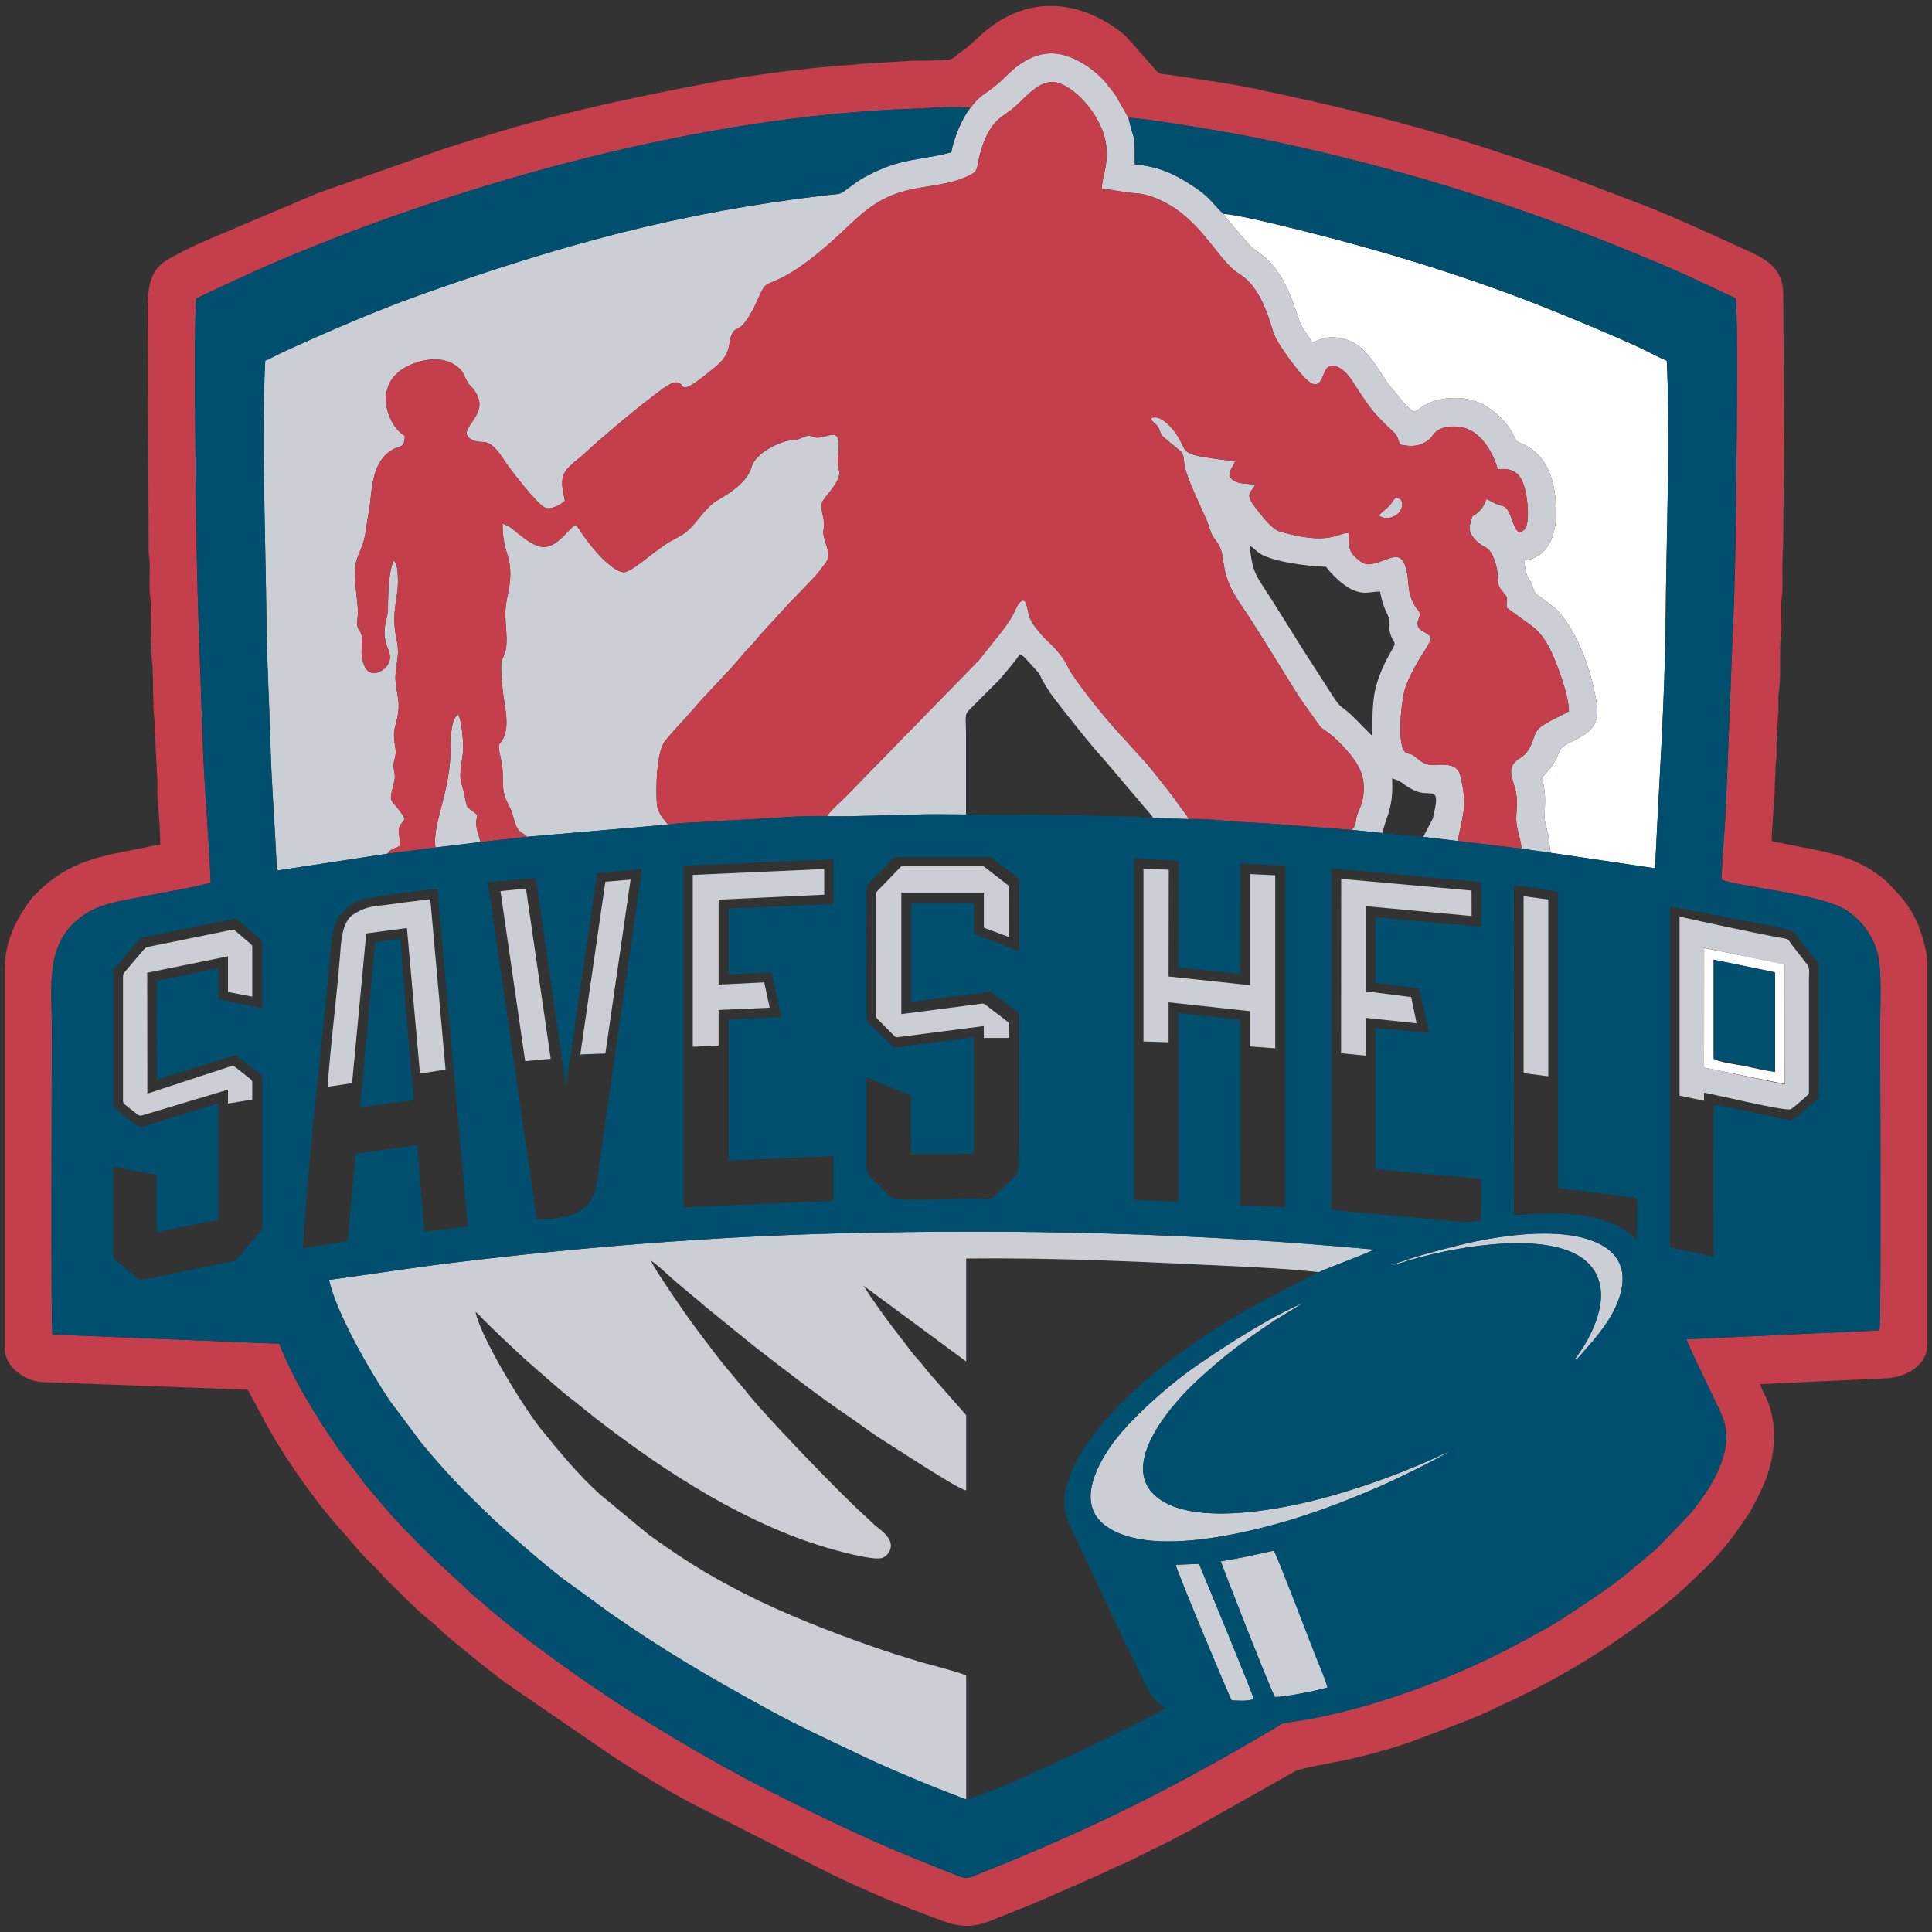 <?xml version="1.0" encoding="UTF-8"?>
<!DOCTYPE svg PUBLIC "-//W3C//DTD SVG 1.1//EN" "http://www.w3.org/Graphics/SVG/1.1/DTD/svg11.dtd">
<!-- Creator: CorelDRAW X7 -->
<svg xmlns="http://www.w3.org/2000/svg" xml:space="preserve" width="210mm" height="210mm" version="1.1" style="shape-rendering:geometricPrecision; text-rendering:geometricPrecision; image-rendering:optimizeQuality; fill-rule:evenodd; clip-rule:evenodd"
viewBox="0 0 21000 21000"
 xmlns:xlink="http://www.w3.org/1999/xlink">
 <rect x="0" y="0" width="21000" height="21000" fill="#333333" stroke="none"/>
 <defs>
  <style type="text/css">
   <![CDATA[
    .fil3 {fill:#004F6F}
    .fil2 {fill:#C43E4B}
    .fil1 {fill:#CBCED4}
    .fil0 {fill:white}
   ]]>
  </style>
 </defs>
 <g id="Vrstva_x0020_1">
  <g id="_2430930310320">
   <g>
    <path class="fil0" d="M16856 9270l1134 168c41,-903 107,-1812 115,-2719 6,-832 53,-2004 12,-2798 -80,-33 -184,-88 -267,-129 -87,-42 -181,-82 -273,-123 -195,-85 -371,-158 -565,-238 -973,-403 -2012,-719 -3042,-969 -119,-29 -579,-141 -669,-135 -1,13 226,277 260,313 32,33 39,48 81,76 35,24 54,37 84,61 289,233 362,660 423,769 32,58 91,127 113,178 76,-21 94,-54 201,-57 387,-12 506,372 668,558 66,76 160,210 241,251 83,-37 118,-112 341,-143 290,-38 493,77 661,278 109,131 70,171 151,204 252,102 367,328 388,672 16,256 -45,568 -346,604 10,75 16,151 50,198 39,57 47,120 73,158 11,16 110,82 136,104 53,41 81,57 123,106 214,250 354,648 409,1003 58,380 -353,360 -410,510 -22,60 -47,109 -81,159 -34,50 -79,85 -105,124 41,189 33,219 27,418 -2,67 23,131 38,195 13,59 14,160 29,204z"/>
    <path class="fil0" d="M18627 10434l642 128c24,11 12,-1 25,22l0 1067c-109,-12 -239,-45 -348,-67 -41,-8 -297,-42 -319,-81l0 -1069zm-105 1170l876 178 2 -1302 -877 -176 -1 1300z"/>
    <path class="fil1" d="M10502 18214c-10,-21 -454,-135 -509,-152 -171,-52 -342,-106 -505,-163 -470,-164 -966,-358 -1404,-581 -310,-159 -549,-301 -832,-495 -68,-46 -124,-88 -196,-138l-543 -449c-235,-216 -429,-451 -629,-698 -209,-258 -668,-1021 -715,-1278 33,23 67,66 100,98 148,145 371,360 528,495 136,116 301,270 441,374l226 181c770,598 1685,1191 2627,1444 86,23 425,115 504,80 40,-17 85,-65 88,-124 7,-105 -126,-188 -177,-233 -35,-30 -67,-65 -102,-96 -275,-245 -1122,-1127 -1296,-1357l-185 -222c-59,-69 -126,-154 -181,-227 -119,-156 -232,-304 -345,-470 -69,-102 -292,-424 -320,-498 37,17 163,132 202,168 129,118 271,226 395,335l513 417c334,258 714,555 1061,787 99,67 224,165 333,232 120,73 841,550 921,556l0 -818 -402 -456c-36,-43 -60,-77 -93,-116 -35,-40 -67,-72 -96,-112 -119,-157 -245,-313 -359,-477 -33,-47 -54,-78 -86,-123 -24,-34 -65,-107 -83,-125l1119 826 0 -1119c995,-12 1920,36 2907,83 294,14 634,31 927,65 61,-36 493,-185 600,-246 -1933,-180 -3858,-226 -5820,-176 -1387,35 -2834,153 -4209,321 -448,55 -889,126 -1331,185 81,363 440,984 655,1306l339 454c284,342 433,495 764,814 164,157 657,588 853,724l453 330c577,401 1074,693 1714,1043 340,187 698,350 1056,521 269,128 740,324 1039,435 12,4 27,11 37,14 11,3 16,2 16,2l0 -1341z"/>
    <path class="fil1" d="M10546 1174c-85,105 -176,316 -206,482 -170,46 -330,61 -505,100 -170,38 -299,95 -437,169 -69,38 -124,81 -181,123 -103,75 -75,55 -227,73 -1607,186 -2899,545 -4399,1076 -488,173 -1022,405 -1498,622 -72,33 -144,74 -210,102 -42,769 5,2004 13,2819 4,455 32,913 44,1368 12,433 47,850 66,1275 4,70 0,61 17,78l1185 -181c44,-55 74,-53 135,-83 14,-91 -23,-140 -3,-204 21,-68 90,-61 28,-148 -122,-171 -144,-113 -92,-313 29,-110 11,-98 3,-195 -7,-80 35,-112 19,-204 -39,-230 5,-200 31,-394 21,-159 -42,-254 -29,-414 16,-188 47,-207 6,-402 -57,-278 29,-427 19,-643 -3,-52 -1,-156 -47,-186 -59,141 -59,375 -62,542 -1,86 -75,207 -10,387 13,37 34,77 33,124 -2,79 -69,147 -140,164 -105,25 -141,-60 -161,-144 -22,-92 12,-204 -10,-272 -16,-50 -42,-44 -45,-113 -3,-52 11,-88 8,-145 -9,-166 -61,-409 -12,-558 27,-79 62,-142 81,-224 18,-76 28,-185 45,-267 44,-217 14,-529 235,-684 106,-75 157,-14 160,-167 -192,-107 -368,-581 54,-768 157,-69 350,-97 496,2 80,54 80,83 131,183 20,41 87,68 123,189 58,199 -244,340 -85,431 139,80 174,-67 372,244 57,88 348,462 431,499 70,31 177,-36 218,-72 -15,-91 -49,-190 -14,-285 33,-88 167,-170 250,-251 108,-104 521,-451 646,-545 51,-38 234,-190 300,-204 171,-35 -23,226 459,-176 200,-167 114,-277 193,-381 38,-51 66,-9 148,-133 37,-55 70,-116 100,-182 111,-248 70,-163 295,-279 210,-108 468,-328 644,-495 209,-198 373,-362 696,-444 219,-55 472,-58 681,-164 95,-48 77,-72 104,-189 36,-155 87,-285 177,-386 45,-50 98,-83 157,-126 156,-111 317,-370 531,-302 219,70 466,382 511,638 41,235 -40,383 -43,513 101,1 225,38 347,45 122,6 226,43 321,91 430,215 603,653 824,785 162,96 262,297 324,480 46,137 43,170 113,284 57,92 274,408 369,435 117,33 97,-182 194,-197 98,-14 193,104 229,160 55,86 104,163 163,245 102,143 174,204 289,316 56,55 37,67 73,135 122,27 230,22 328,-69 25,-22 63,-151 314,-124 215,24 362,260 417,462 192,-24 264,67 302,241 16,74 28,181 25,259 -3,93 -16,173 -96,184 -61,-44 -75,-162 -118,-234 -30,-49 -43,-46 -109,-67 -50,-16 -84,-44 -128,-60 -20,60 -46,103 -82,136 -87,82 -52,-9 -95,137 -30,101 68,201 172,254 76,38 127,212 130,318 3,91 5,106 55,164 73,85 34,65 41,171l258 188c94,69 137,124 204,246 70,126 218,528 214,693 -107,64 -293,130 -349,214 -41,61 -48,187 -148,270 -23,19 -61,40 -84,62 -118,116 22,237 17,457 -2,101 -19,156 2,261 16,79 40,145 48,229l317 45c-15,-44 -16,-145 -29,-204 -15,-64 -40,-128 -38,-195 6,-199 14,-229 -27,-418 26,-39 71,-74 105,-124 34,-50 59,-99 81,-159 57,-150 468,-130 410,-510 -55,-355 -195,-753 -409,-1003 -42,-49 -70,-65 -123,-106 -26,-22 -125,-88 -136,-104 -26,-38 -34,-101 -73,-158 -34,-47 -40,-123 -50,-198 301,-36 362,-348 346,-604 -21,-344 -136,-570 -388,-672 -81,-33 -42,-73 -151,-204 -168,-201 -371,-316 -661,-278 -223,31 -258,106 -341,143 -81,-41 -175,-175 -241,-251 -162,-186 -281,-570 -668,-558 -107,3 -125,36 -201,57 -22,-51 -81,-120 -113,-178 -61,-109 -134,-536 -423,-769 -30,-24 -49,-37 -84,-61 -42,-28 -49,-43 -81,-76 -34,-36 -261,-300 -260,-313 -142,-128 -123,-176 -404,-349 -167,-103 -333,-173 -562,-190 -2,-403 1,-194 -69,-507l-136 -239c-24,-38 -55,-72 -81,-107 -106,-147 -361,-339 -584,-354 -165,-11 -298,56 -416,144 -66,49 -173,172 -302,262 -119,83 -118,86 -201,187z"/>
    <path class="fil1" d="M5725 9096l1534 -133c-47,-69 -113,-120 -120,-238 -10,-167 -3,-498 71,-642 29,-56 286,-325 336,-386 110,-134 411,-436 517,-569 51,-65 117,-122 167,-187 26,-34 54,-63 83,-95l255 -278c75,-82 296,-297 348,-372 57,-82 117,-114 73,-247 -80,-239 -12,-155 -36,-299 -29,-164 -50,-162 42,-274 37,-46 122,-148 128,-225 3,-47 -20,-84 -17,-155 2,-57 12,-110 12,-168 -2,-168 -120,-78 -222,-71 -71,4 -69,-38 -145,-12 -74,25 -51,32 -147,39 -114,9 -392,134 -434,290 -42,157 -224,279 -362,358 -154,88 -223,250 -356,355 -62,49 -158,87 -222,132 -72,52 -139,100 -209,156 -43,34 -155,120 -217,141 -73,25 -186,-83 -224,-116 -77,-68 -185,-199 -245,-287 -25,-37 -48,-83 -81,-108 -90,56 -221,287 -398,232 -79,-24 -146,-78 -203,-121 -94,-71 -60,-67 -190,-126 -6,214 64,353 73,419 31,206 -11,285 -36,461 -24,166 24,346 -1,480 -29,159 -78,41 -35,452 18,175 85,396 -4,543 -24,40 -40,35 -38,81 3,58 34,147 39,222 14,208 -17,246 78,424 35,67 36,108 64,186 37,107 84,84 122,138z"/>
    <path class="fil1" d="M15071 7170c-152,310 -153,442 -155,826 -14,-10 -7,-4 -20,-16l-198 -200c-46,-42 -66,-58 -114,-94 -38,-29 -63,-71 -94,-116l-331 -515c-110,-178 -216,-344 -326,-520 -168,-270 -215,-275 -250,-602 39,17 45,31 81,62 130,113 583,163 748,165 19,20 27,35 49,60 295,318 422,197 540,212 38,196 83,236 94,282 10,36 1,80 6,120 18,134 70,129 55,180 -4,15 -72,130 -85,156zm-376 1851l334 34c14,-94 58,-180 79,-272 26,-111 28,-204 24,-323 117,38 113,63 204,113 114,62 154,42 233,53 81,11 16,204 6,269l-105 202 307 36 63 8c21,-59 64,-279 72,-348 14,-106 -14,-270 -41,-369 -35,-126 -162,-115 -301,-110 -99,3 -147,-61 -207,-102 -34,-23 -48,-14 -77,-28 -115,-58 -51,-597 -9,-714 39,-106 81,-182 133,-275 45,-83 159,-227 137,-277 -47,-56 -128,-55 -138,-128 -5,-44 20,-71 23,-105 4,-41 -25,-54 -48,-92 -108,-176 -50,-275 -113,-451 -65,-183 -208,-24 -391,-9 -71,6 -144,-71 -174,-105 -49,-53 -48,-151 -48,-236 -120,0 -208,142 -746,-14 -84,-25 -184,-156 -232,-217 -154,-194 -102,-176 -34,-294 -80,-10 -180,-3 -242,-47 -93,-67 5,-142 20,-206 -100,-12 -205,-24 -305,-41 -82,-15 -216,-28 -251,-104 -40,-86 -78,-154 -131,-214 -30,-34 -141,-155 -225,-108 15,57 65,53 88,119 28,78 37,76 95,125 177,152 159,100 178,251 19,146 185,475 246,620 17,43 39,122 56,153 24,45 58,73 85,133 68,153 -9,282 234,634 138,199 373,586 506,799 54,85 108,179 168,261l182 257c35,36 109,65 232,195 174,185 282,338 228,602 -13,65 -39,102 -58,160 -28,83 1,91 -57,165z"/>
    <path class="fil1" d="M8991 8872c171,8 841,-17 1076,-21l433 2 0 -891c0,-151 -21,-193 38,-249 99,-97 188,-190 288,-287 55,-54 223,-255 258,-314 46,16 67,52 116,103 156,168 68,81 163,234 28,45 45,75 79,120 94,125 432,554 538,663l542 638 13 23 385 10c-15,-42 -73,-106 -104,-150 -32,-47 -78,-109 -110,-150 -77,-96 -152,-195 -232,-291l-248 -274c-153,-158 -458,-531 -582,-724 -34,-54 -62,-121 -95,-166 -90,-126 -179,-187 -249,-273 -37,-45 -78,-93 -105,-156 -20,-48 -26,-115 -39,-149 -16,-43 -5,-25 -35,-44 -56,15 -70,82 -114,163 -29,54 -75,118 -113,168l-250 315 -1444 1480c-48,52 -173,154 -209,220z"/>
    <path class="fil1" d="M15766 15769c-433,209 -955,406 -1472,537 -468,118 -1317,266 -1701,-19 -490,-365 227,-1103 411,-1273 293,-272 515,-438 853,-662l312 -192c-366,157 -818,447 -1148,674 -309,211 -752,601 -950,887 -162,236 -361,627 -62,857 462,355 1531,91 2053,-68 312,-96 597,-208 889,-333 204,-87 635,-296 815,-408z"/>
    <path class="fil1" d="M13269 16971c0,6 509,1324 589,1474 93,6 477,-73 572,-103 -78,-267 -509,-1378 -585,-1487 -192,42 -371,83 -576,116z"/>
    <path class="fil1" d="M15122 13756c66,-15 130,-37 193,-56 531,-160 2013,-448 2085,330 21,219 -105,491 -225,664 -10,14 -15,21 -26,37 -10,15 -29,33 -27,47 3,20 68,-60 77,-70 159,-179 335,-380 409,-625 120,-402 -147,-582 -481,-646 -333,-64 -757,-11 -1081,55 -186,38 -741,179 -924,264z"/>
    <path class="fil1" d="M12779 17009c11,63 587,1445 609,1473 66,4 188,12 239,-15 8,-17 -537,-1331 -594,-1469l-254 11z"/>
    <path class="fil1" d="M4733 9212l490 -59c-15,-58 -38,-115 -45,-178 -12,-102 41,-102 -33,-153 -110,-76 -50,-39 -128,-302 -36,-122 14,-257 18,-380 3,-75 -19,-329 -55,-372 -74,34 -83,242 -82,340 6,491 -204,844 -165,1104z"/>
    <path class="fil1" d="M14987 5602c82,70 252,5 253,-115 1,-65 -21,-63 -66,-79 -38,33 -47,66 -83,100 -33,32 -73,58 -104,94z"/>
   </g>
   <g>
    <path class="fil2" d="M14987 5602c31,-36 71,-62 104,-94 36,-34 45,-67 83,-100 45,16 67,14 66,79 -1,120 -171,185 -253,115zm-10779 3678l525 -68c-39,-260 171,-613 165,-1104 -1,-98 8,-306 82,-340 36,43 58,297 55,372 -4,123 -54,258 -18,380 78,263 18,226 128,302 74,51 21,51 33,153 7,63 30,120 45,178l502 -57c-38,-54 -85,-31 -122,-138 -28,-78 -29,-119 -64,-186 -95,-178 -64,-216 -78,-424 -5,-75 -36,-164 -39,-222 -2,-46 14,-41 38,-81 89,-147 22,-368 4,-543 -43,-411 6,-293 35,-452 25,-134 -23,-314 1,-480 25,-176 67,-255 36,-461 -9,-66 -79,-205 -73,-419 130,59 96,55 190,126 57,43 124,97 203,121 177,55 308,-176 398,-232 33,25 56,71 81,108 60,88 168,219 245,287 38,33 151,141 224,116 62,-21 174,-107 217,-141 70,-56 137,-104 209,-156 64,-45 160,-83 222,-132 133,-105 202,-267 356,-355 138,-79 320,-201 362,-358 42,-156 320,-281 434,-290 96,-7 73,-14 147,-39 76,-26 74,16 145,12 102,-7 220,-97 222,71 0,58 -10,111 -12,168 -3,71 20,108 17,155 -6,77 -91,179 -128,225 -92,112 -71,110 -42,274 24,144 -44,60 36,299 44,133 -16,165 -73,247 -52,75 -273,290 -348,372l-255 278c-29,32 -57,61 -83,95 -50,65 -116,122 -167,187 -106,133 -407,435 -517,569 -50,61 -307,330 -336,386 -74,144 -81,475 -71,642 7,118 73,169 120,238 121,-19 288,-23 415,-30 149,-8 289,-18 439,-25 268,-12 616,-48 878,-36 36,-66 161,-168 209,-220l1444 -1480 250 -315c38,-50 84,-114 113,-168 44,-81 58,-148 114,-163 30,19 19,1 35,44 13,34 19,101 39,149 27,63 68,111 105,156 70,86 159,147 249,273 33,45 61,112 95,166 124,193 429,566 582,724l248 274c80,96 155,195 232,291 32,41 78,103 110,150 31,44 85,104 104,150 125,-6 314,11 444,22 149,13 296,17 442,28 297,21 591,46 889,68 58,-74 29,-82 57,-165 19,-58 45,-95 58,-160 54,-264 -54,-417 -228,-602 -123,-130 -197,-159 -232,-195l-182 -257c-60,-82 -114,-176 -168,-261 -133,-213 -368,-600 -506,-799 -243,-352 -166,-481 -234,-634 -27,-60 -61,-88 -85,-133 -17,-31 -39,-110 -56,-153 -61,-145 -227,-474 -246,-620 -19,-151 -1,-99 -178,-251 -58,-49 -67,-47 -95,-125 -23,-66 -73,-62 -88,-119 84,-47 195,74 225,108 53,60 91,128 131,214 35,76 169,89 251,104 100,17 205,29 305,41 -15,64 -113,139 -20,206 62,44 162,37 242,47 -68,118 -120,100 34,294 48,61 148,192 232,217 538,156 626,14 746,14 0,85 -1,183 48,236 30,34 103,111 174,105 183,-15 326,-174 391,9 63,176 5,275 113,451 23,38 52,51 48,92 -3,34 -28,61 -23,105 10,73 91,72 138,128 22,50 -92,194 -137,277 -52,93 -94,169 -133,275 -42,117 -106,656 9,714 29,14 43,5 77,28 60,41 108,105 207,102 139,-5 266,-16 301,110 27,99 55,263 41,369 -8,69 -51,289 -72,348l699 84c-8,-84 -32,-150 -48,-229 -21,-105 -4,-160 -2,-261 5,-220 -135,-341 -17,-457 23,-22 61,-43 84,-62 100,-83 107,-209 148,-270 56,-84 242,-150 349,-214 4,-165 -144,-567 -214,-693 -67,-122 -110,-177 -204,-246l-258 -188c-7,-106 32,-86 -41,-171 -50,-58 -52,-73 -55,-164 -3,-106 -54,-280 -130,-318 -104,-53 -202,-153 -172,-254 43,-146 8,-55 95,-137 36,-33 62,-76 82,-136 44,16 78,44 128,60 66,21 79,18 109,67 43,72 57,190 118,234 80,-11 93,-91 96,-184 3,-78 -9,-185 -25,-259 -38,-174 -110,-265 -302,-241 -55,-202 -202,-438 -417,-462 -251,-27 -289,102 -314,124 -98,91 -206,96 -328,69 -36,-68 -17,-80 -73,-135 -115,-112 -187,-173 -289,-316 -59,-82 -108,-159 -163,-245 -36,-56 -131,-174 -229,-160 -97,15 -77,230 -194,197 -95,-27 -312,-343 -369,-435 -70,-114 -67,-147 -113,-284 -62,-183 -162,-384 -324,-480 -221,-132 -394,-570 -824,-785 -95,-48 -199,-85 -321,-91 -122,-7 -246,-44 -347,-45 3,-130 84,-278 43,-513 -45,-256 -292,-568 -511,-638 -214,-68 -375,191 -531,302 -59,43 -112,76 -157,126 -90,101 -141,231 -177,386 -27,117 -9,141 -104,189 -209,106 -462,109 -681,164 -323,82 -487,246 -696,444 -176,167 -434,387 -644,495 -225,116 -184,31 -295,279 -30,66 -63,127 -100,182 -82,124 -110,82 -148,133 -79,104 7,214 -193,381 -482,402 -288,141 -459,176 -66,14 -249,166 -300,204 -125,94 -538,441 -646,545 -83,81 -217,163 -250,251 -35,95 -1,194 14,285 -41,36 -148,103 -218,72 -83,-37 -374,-411 -431,-499 -198,-311 -233,-164 -372,-244 -159,-91 143,-232 85,-431 -36,-121 -103,-148 -123,-189 -51,-100 -51,-129 -131,-183 -146,-99 -339,-71 -496,-2 -422,187 -246,661 -54,768 -3,153 -54,92 -160,167 -221,155 -191,467 -235,684 -17,82 -27,191 -45,267 -19,82 -54,145 -81,224 -49,149 3,392 12,558 3,57 -11,93 -8,145 3,69 29,63 45,113 22,68 -12,180 10,272 20,84 56,169 161,144 71,-17 138,-85 140,-164 1,-47 -20,-87 -33,-124 -65,-180 9,-301 10,-387 3,-167 3,-401 62,-542 46,30 44,134 47,186 10,216 -76,365 -19,643 41,195 10,214 -6,402 -13,160 50,255 29,414 -26,194 -70,164 -31,394 16,92 -26,124 -19,204 8,97 26,85 -3,195 -52,200 -30,142 92,313 62,87 -7,80 -28,148 -20,64 17,113 3,204 -61,30 -91,28 -135,83z"/>
    <path class="fil2" d="M10546 1174c83,-101 82,-104 201,-187 129,-90 236,-213 302,-262 118,-88 251,-155 416,-144 223,15 478,207 584,354 26,35 57,69 81,107l136 239c163,3 741,100 934,133 828,140 1807,384 2590,627 831,257 1556,528 2343,863 252,108 491,227 735,340 22,327 12,1237 8,1606 -5,532 -8,1066 -25,1598l-92 2339c-11,255 -43,521 -45,773 115,68 1056,155 1331,320 156,94 295,245 359,466 55,191 32,579 32,801 0,321 14,3264 -8,3314l-2095 96c1,37 233,507 270,588 104,226 218,372 133,672 -75,268 -218,444 -350,621l-378 394c-469,396 -436,371 -993,741 -163,108 -366,214 -553,314 -578,306 -1236,564 -1887,725 -175,43 -361,81 -541,105 -103,15 -88,13 -163,58 -1086,646 -1986,1098 -3201,1582 -178,71 -154,75 -333,3 -208,-84 -414,-165 -616,-251 -408,-174 -799,-362 -1188,-556 -602,-299 -1106,-593 -1661,-939 -473,-296 -1229,-835 -1629,-1192 -48,-43 -77,-61 -118,-100 -246,-236 -410,-368 -672,-645 -38,-39 -69,-66 -103,-105 -35,-41 -73,-74 -105,-115l-150 -174c-20,-25 -27,-34 -52,-63 -35,-41 -69,-77 -99,-120 -61,-89 -187,-237 -282,-376 -211,-307 -475,-723 -626,-1118l-2466 -100c-19,-59 -6,-2986 -6,-3317 0,-496 -88,-979 388,-1270 167,-102 428,-137 643,-182 111,-22 641,-115 695,-146 -21,-514 -70,-1029 -87,-1545 -17,-525 -38,-1051 -54,-1578 -16,-533 -19,-1069 -25,-1604 -5,-374 -14,-1287 8,-1620 318,-147 556,-265 896,-409 2050,-870 4616,-1571 6872,-1652 168,-6 492,-32 646,-9zm808 -1108l132 0c185,12 371,74 551,181 68,41 151,98 205,151l333 377c29,35 87,31 139,39 322,47 760,108 1062,180 49,11 105,22 147,31 807,174 1609,376 2391,638l267 88c87,35 178,59 264,91l1030 391c336,134 661,283 988,432 291,133 523,210 520,545l11 1525c0,388 -11,745 -11,1128l-10 282c0,92 3,190 0,282 -1,55 -11,71 -11,135 0,46 0,91 0,136 0,49 0,98 1,147 0,60 -8,76 -11,125 -9,168 7,401 -17,558 -13,86 3,184 -10,271l-15 267c-2,48 1,99 1,147 -1,58 -11,67 -12,125 -1,100 -9,166 -9,272 0,63 -11,76 -12,135 -1,139 -20,256 -20,397 390,91 825,116 1152,363 43,32 72,51 109,89l136 146c107,122 185,265 234,424 25,84 61,206 61,315l0 4136c0,241 -265,370 -481,368l-1336 62c13,54 46,107 69,158 127,282 93,641 -25,919 -45,108 -91,194 -145,293 -27,48 -60,91 -92,138 -114,173 -253,342 -400,488l-225 214c-193,178 -410,341 -624,493 -397,282 -824,531 -1267,738 -55,26 -97,43 -150,70 -256,130 -525,217 -794,323 -263,104 -571,190 -855,252 -99,22 -491,89 -547,121l-1143 644c-125,63 -247,134 -373,190 -27,12 -44,22 -70,35 -98,47 -202,105 -296,143 -105,42 -199,96 -308,141l-617 270c-107,46 -205,82 -314,126 -264,106 -403,189 -696,84 -386,-138 -889,-348 -1249,-526l-1484 -752c-250,-129 -596,-344 -833,-493l-1196 -820c-45,-34 -80,-63 -124,-95 -168,-126 -328,-266 -491,-397 -80,-65 -150,-143 -232,-206 -121,-93 -292,-273 -404,-380l-82 -84c-2,-2 -4,-4 -5,-6l-10 -11c-90,-103 -202,-194 -284,-301 -24,-31 -29,-34 -54,-61 -23,-24 -25,-33 -47,-57 -296,-316 -627,-784 -843,-1163l-230 -427 -2237 -84c-184,-5 -406,-171 -406,-365l0 -4126c0,-179 57,-378 140,-528 56,-100 116,-202 197,-284 365,-369 705,-412 1194,-508 61,-12 96,-27 161,-27 0,-183 -21,-359 -31,-543 -3,-47 2,-99 0,-146l-21 -408c0,-63 -10,-76 -11,-135 -1,-48 4,-97 -2,-144 -16,-110 -11,-420 -18,-556 -3,-50 -11,-72 -11,-136l-10 -564c0,-61 -10,-71 -11,-125 -3,-96 1,-197 1,-293 -1,-63 -11,-76 -12,-135l-10 -2444c0,-253 -29,-537 150,-687 91,-76 402,-222 544,-280l1159 -491 1384 -486c424,-134 846,-262 1280,-370 517,-129 1018,-231 1538,-331 426,-83 1033,-163 1456,-195 70,-6 124,-6 193,-16 62,-9 141,-6 195,-14l394 -24c143,-4 263,-1 398,-9 62,-4 87,-45 133,-76 121,-82 217,-193 335,-281 187,-141 387,-215 589,-229z"/>
   </g>
   <g>
    <path class="fil3" d="M13033 16998c57,138 602,1452 594,1469 -51,27 -173,19 -239,15 -22,-28 -598,-1410 -609,-1473l254 -11zm236 -27c205,-33 384,-74 576,-116 33,47 388,979 444,1121 42,108 109,256 141,366 -95,30 -479,109 -572,103 -80,-150 -589,-1468 -589,-1474zm2497 -1202c-180,112 -611,321 -815,408 -292,125 -577,237 -889,333 -522,159 -1591,423 -2053,68 -299,-230 -100,-621 62,-857 198,-286 641,-676 950,-887 330,-227 782,-517 1148,-674l-312 192c-338,224 -560,390 -853,662 -184,170 -901,908 -411,1273 384,285 1233,137 1701,19 517,-131 1039,-328 1472,-537zm-644 -2013c183,-85 738,-226 924,-264 324,-66 748,-119 1081,-55 334,64 601,244 481,646 -74,245 -250,446 -409,625 -9,10 -74,90 -77,70 -2,-14 17,-32 27,-47 11,-16 16,-23 26,-37 120,-173 246,-445 225,-664 -72,-778 -1554,-490 -2085,-330 -63,19 -127,41 -193,56zm-1161 262c-119,60 -234,122 -348,185 -323,179 -687,421 -973,646 -53,41 -99,84 -148,123 -203,164 -370,334 -534,531l-170 228c-46,73 -107,182 -141,266 -154,383 -54,504 93,819 104,220 706,1523 786,1627 80,104 92,76 131,130 -90,71 -927,466 -1039,518 -233,106 -906,430 -1116,464 -14,2 -29,-7 -53,-16 -299,-111 -770,-307 -1039,-435 -358,-171 -716,-334 -1056,-521 -640,-350 -1137,-642 -1714,-1043l-453 -330c-196,-136 -689,-567 -853,-724 -331,-319 -480,-472 -764,-814l-339 -454c-215,-322 -574,-943 -655,-1306 442,-59 883,-130 1331,-185 1375,-168 2822,-286 4209,-321 1962,-50 3887,-4 5820,176 -18,14 -338,139 -505,205 -159,62 -318,154 -470,231zm2495 -4397l478 70 1 3222 859 109 -1 452c-43,-28 -23,-33 -113,-91 -354,-233 -817,-202 -1225,-173l1 -3589zm-13164 3946c62,-1013 193,-2063 288,-3077 19,-201 13,-410 121,-548 117,-148 219,-171 466,-204 98,-13 528,-81 588,-70l329 3663 -470 57 -78 -941 -670 93 -88 950 -486 77zm14861 -3714l393 74c127,25 254,51 383,76 78,16 526,87 569,132 62,67 146,189 209,260 57,64 63,57 62,167 -4,458 8,926 -1,1380 -34,28 -72,58 -109,87 -74,57 -148,157 -223,143 -251,-48 -576,-131 -809,-161l-1 1647 -473 -99 0 -3706zm-5826 -523l482 27 -1 1157 671 72 1 -1200 492 24 0 3714 -492 -24 -1 -2015 -671 -73 0 2055 -482 -25 1 -3712zm-10845 2901l-217 -167c-22,-17 -34,-41 -34,-69l0 -64 0 -1369c0,-13 4,-24 13,-34l272 -321c7,-8 15,-13 25,-15l1004 -204c14,-3 27,0 38,9l254 219c10,9 15,20 15,34l-2 710 -475 -101 -1 -336 -670 139 2 1076 831 -265c14,-4 29,-2 40,8l259 199c11,9 17,21 17,35l0 1553c1,98 6,78 -43,138l-227 272c-13,16 -29,26 -50,30l-862 177c-170,34 -139,39 -245,-50 -61,-51 -121,-95 -177,-142 -12,-11 -18,-24 -18,-40l0 -971 474 91 0 618 669 -131 0 -1268 -812 253c-28,9 -57,4 -80,-14zm12990 -2793l1627 150 0 486 -1148 -104 0 713 474 61 108 482 -582 -52 0 1534 1149 106 -3 447c-150,40 -242,17 -399,2l-1226 -111 0 -3714zm-5415 -98l1 486 -1138 50 0 716 466 -24 109 487 -575 25 0 1534 1137 -48 0 486 -1627 72 0 -3714 1627 -70zm1725 1450l276 208c11,9 17,21 17,35 1,250 12,1671 -14,1714 -17,28 -168,169 -203,205 -103,104 -69,78 -332,79 -131,1 -725,21 -805,1 -40,-10 -90,-67 -121,-98 -62,-62 -180,-162 -184,-219l0 -1004 487 199 1 637 681 -6 -1 -1265 -659 84c-225,31 -188,49 -279,-42 -237,-237 -227,-177 -226,-338 2,-398 -15,-965 -1,-1316 3,-65 100,-140 168,-208 154,-154 102,-140 238,-140l927 0c10,0 19,3 27,9l281 218c11,9 17,21 17,35l0 762 -492 -193 0 -332 -681 -1 0 1077 846 -109c11,-2 22,1 32,8zm-4630 1018l338 -2316 485 -47c-15,173 -51,364 -76,540l-232 1609c-51,356 -103,717 -154,1076 -31,214 -29,335 -160,456 -123,115 -317,119 -518,129l-533 -3667 522 -44 328 2264zm6114 -10527c70,313 67,104 69,507 229,17 395,87 562,190 281,173 262,221 404,349 90,-6 550,106 669,135 1030,250 2069,566 3042,969 194,80 370,153 565,238 92,41 186,81 273,123 83,41 187,96 267,129 41,794 -6,1966 -12,2798 -8,907 -74,1816 -115,2719l-1134 -168 -317 -45 -762 -92 -347 -41c-78,-8 -254,-20 -287,-25l-448 -46c-298,-22 -592,-47 -889,-68 -146,-11 -293,-15 -442,-28 -130,-11 -319,-28 -444,-22 -81,-3 -492,-10 -550,-27l-1199 -22c-235,13 -805,-8 -1104,-3 -235,4 -905,29 -1076,21 -262,-12 -610,24 -878,36 -150,7 -290,17 -439,25 -127,7 -294,11 -415,30l-1534 133 -502 57 -490 59 -525 68 -1185 181c-17,-17 -13,-8 -17,-78 -19,-425 -54,-842 -66,-1275 -12,-455 -40,-913 -44,-1368 -8,-815 -55,-2050 -13,-2819 66,-28 138,-69 210,-102 476,-217 1010,-449 1498,-622 1500,-531 2792,-890 4399,-1076 152,-18 124,2 227,-73 57,-42 112,-85 181,-123 138,-74 267,-131 437,-169 175,-39 335,-54 505,-100 30,-166 121,-377 206,-482 -154,-23 -478,3 -646,9 -2256,81 -4822,782 -6872,1652 -340,144 -578,262 -896,409 -22,333 -13,1246 -8,1620 6,535 9,1071 25,1604 16,527 37,1053 54,1578 17,516 66,1031 87,1545 -54,31 -584,124 -695,146 -215,45 -476,80 -643,182 -476,291 -388,774 -388,1270 0,331 -13,3258 6,3317l2466 100c151,395 415,811 626,1118 95,139 221,287 282,376 30,43 64,79 99,120 25,29 32,38 52,63l150 174c32,41 70,74 105,115 34,39 65,66 103,105 262,277 426,409 672,645 41,39 70,57 118,100 400,357 1156,896 1629,1192 555,346 1059,640 1661,939 389,194 780,382 1188,556 202,86 408,167 616,251 179,72 155,68 333,-3 1215,-484 2115,-936 3201,-1582 75,-45 60,-43 163,-58 180,-24 366,-62 541,-105 651,-161 1309,-419 1887,-725 187,-100 390,-206 553,-314 557,-370 524,-345 993,-741l378 -394c132,-177 275,-353 350,-621 85,-300 -29,-446 -133,-672 -37,-81 -269,-551 -270,-588l2095 -96c22,-50 8,-2993 8,-3314 0,-222 23,-610 -32,-801 -64,-221 -203,-372 -359,-466 -275,-165 -1216,-252 -1331,-320 2,-252 34,-518 45,-773l92 -2339c17,-532 20,-1066 25,-1598 4,-369 14,-1279 -8,-1606 -244,-113 -483,-232 -735,-340 -787,-335 -1512,-606 -2343,-863 -783,-243 -1762,-487 -2590,-627 -193,-33 -771,-130 -934,-133z"/>
    <polygon class="fil3" points="18627,11511 19294,11651 19294,10569 18627,10430 "/>
    <polygon class="fil3" points="4079,10238 3913,12035 4495,11959 4350,10207 "/>
   </g>
   <g>
    <path class="fil1" d="M18522 10302l877 184 0 1301 -877 -184 0 -1301zm0 1575c153,26 873,203 942,180 20,-6 183,-150 198,-168l0 -1243c1,-85 15,-125 -29,-176l-133 -170c-90,-112 -25,-84 -200,-116 -323,-63 -750,-155 -1044,-221l0 1946 266 56 0 -88z"/>
    <polygon class="fil1" points="12429,11320 12702,11329 12702,10895 13587,10991 13587,11374 13861,11395 13861,9514 13587,9501 13587,10709 12702,10614 12704,9454 12429,9441 "/>
    <path class="fil1" d="M9762 11273l931 -120 0 129 276 0 0 -142c0,-15 -6,-27 -17,-35l-245 -187c-10,-7 -20,-10 -32,-9l-878 114 0 -1320 897 0 0 381 275 102 -1 -533c0,-14 -5,-26 -16,-35l-248 -192c-9,-6 -15,-11 -25,-11l-864 0c-12,0 -23,5 -31,14l-252 261c-8,8 -12,19 -12,30l0 1320c0,12 4,22 13,31l193 195c10,10 22,9 36,7z"/>
    <path class="fil1" d="M2478 11844l0 151 264 -43 0 -187c0,-14 -6,-26 -17,-34 -57,-45 -114,-90 -171,-135 -12,-10 -26,-12 -41,-8l-911 299 -2 -1314 878 -178 0 387 264 51 0 -536c0,-14 -5,-25 -15,-34l-170 -146c-11,-9 -24,-13 -37,-10l-895 182c-44,10 -36,8 -61,31l-217 256c-10,12 -10,33 -10,50l0 1340c0,16 7,31 21,41l139 108c14,11 31,14 47,9l934 -280z"/>
    <path class="fil1" d="M3561 11813l266 -40 154 -1627 442 -59 142 1582 278 -42 -166 -1853c-118,16 -267,31 -383,49 -208,32 -294,13 -457,119 -126,83 -132,329 -141,445 -38,474 -102,955 -135,1426z"/>
    <polygon class="fil1" points="7530,9510 7530,11378 7811,11365 7811,10978 8366,10953 8307,10678 7811,10702 7811,9779 8959,9725 8959,9446 "/>
    <polygon class="fil1" points="14577,11448 14850,11475 14850,11064 15398,11123 15339,10838 14849,10775 14849,9850 15996,9957 15995,9680 14578,9553 "/>
    <polygon class="fil1" points="6308,11461 6580,11451 6854,9561 6580,9584 "/>
    <polygon class="fil1" points="16561,11664 16829,11699 16829,9778 16561,9741 "/>
    <polygon class="fil1" points="5440,9686 5708,11534 5986,11508 5717,9658 "/>
   </g>
  </g>
 </g>
</svg>
